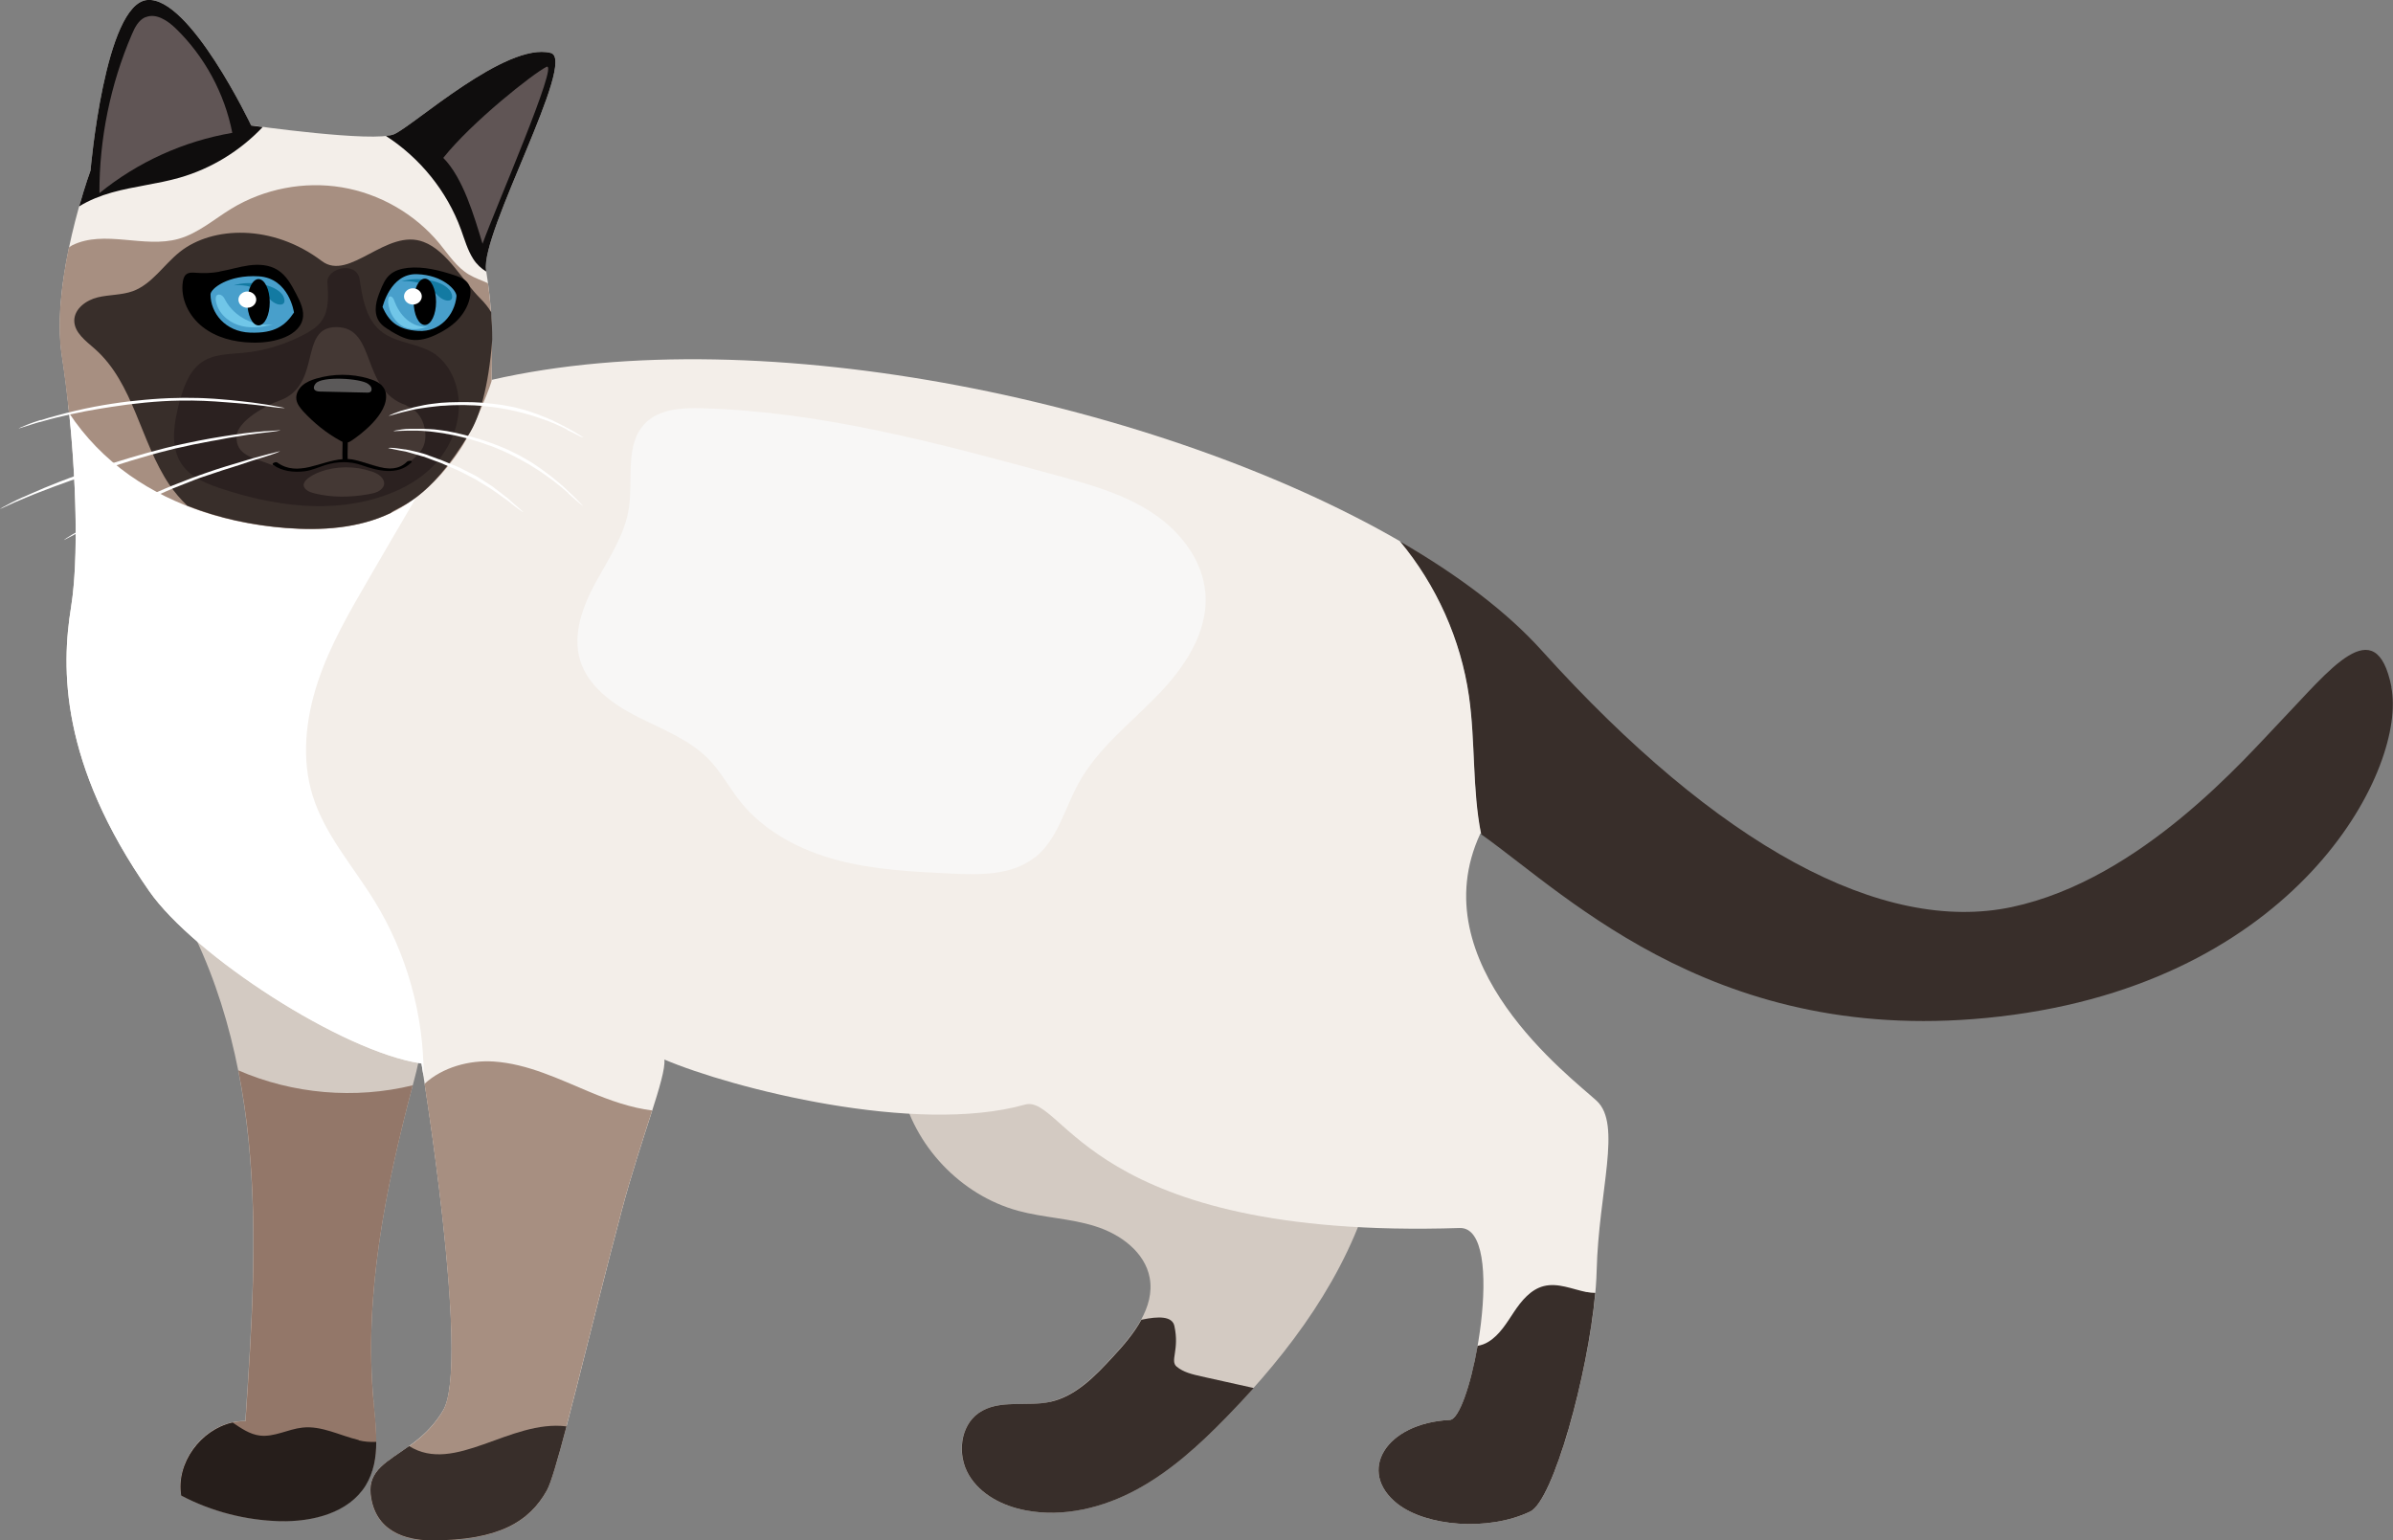 <?xml version="1.0" encoding="UTF-8"?><svg id="Capa_2" xmlns="http://www.w3.org/2000/svg" viewBox="0 0 155.96 100.4"><rect x="0" y="0" width="155.96" height="100.4" fill="#808080" stroke="none"/><defs><style>.cls-1{fill:#937769;}.cls-2,.cls-3{fill:#fff;}.cls-4{fill:#443834;}.cls-5{fill:#d3cac2;}.cls-3{fill-rule:evenodd;}.cls-6{fill:#70c6e8;}.cls-7{fill:#2b2120;}.cls-8{fill:#f8f7f6;}.cls-9{fill:#605555;}.cls-10{fill:#5b5959;}.cls-11{fill:#0f0d0d;}.cls-12{fill:#489fcb;}.cls-13{fill:#a78f81;}.cls-14{fill:#382e2a;}.cls-15{fill:#261e1b;}.cls-16{fill:#f3eee9;}.cls-17{fill:#137aa2;}</style></defs><g id="set"><g><path class="cls-5" d="M68.45,91.37c-1.56,.34-3.37-.19-4.68,.73-1.22,.86-1.4,2.74-.64,4.03,.76,1.29,2.22,2.03,3.69,2.31,2.47,.48,5.06-.16,7.27-1.36,2.21-1.2,4.09-2.92,5.85-4.73,4.16-4.27,7.83-9.22,9.45-14.96-4.88-2.07-9.78-4.15-14.91-5.49-5.13-1.35-10.53-1.95-15.75-1.03,.82,3.8,3.88,7.03,7.63,8.05,1.65,.45,3.4,.49,5.03,1.01,1.63,.51,3.23,1.68,3.54,3.36,.35,1.94-1.08,3.7-2.42,5.14-1.15,1.25-2.41,2.56-4.07,2.93Z"/><path class="cls-5" d="M24.35,91.38c-.66-7.07,.82-14.16,2.65-21.02,.38-1.42,.75-3.06-.08-4.28-.48-.72-1.28-1.14-2.05-1.53-4.79-2.45-9.58-4.91-14.38-7.36,3.43,5.04,5.11,11.1,5.71,17.17,.61,6.06,.2,12.18-.21,18.26-2.43-.05-4.59,2.44-4.19,4.84,1.98,1.04,4.2,1.61,6.43,1.67,2.12,.05,4.49-.53,5.6-2.34,.96-1.57,.68-3.57,.51-5.4Z"/><path class="cls-14" d="M155.86,44.78c-1.02-5.11-4.09-1.03-7.17,2.17-2.31,2.4-9.12,10.37-17.57,12.17-8.45,1.79-19.13-3.96-30.64-16.72-2.27-2.52-5.45-4.92-9.26-7.12,2.39,2.87,3.98,6.41,4.51,10.11,.43,2.97,.21,6.09,.79,8.98,5.76,4.08,15.85,14.35,34.72,11.77,18.92-2.59,25.63-16.25,24.61-21.35Z"/><path class="cls-16" d="M96.49,54.33s.03,.02,.04,.03c-.58-2.9-.37-6.02-.79-8.98-.53-3.7-2.12-7.24-4.51-10.11-15.51-8.97-41.49-14.57-59.19-10.51,.06-3.26,.03-4.71-.36-7.14-.38-2.43,5.97-13.73,4.21-14.17-2.91-.74-8.93,4.74-10.21,5.3-1.28,.56-9.32-.58-9.32-.58C16.37,8.17,12.37-.24,9.6,0c-2.77,.24-3.7,11.11-3.7,11.11,0,0-2.63,7.14-1.86,12.12,.77,4.98,1.23,12.39,.59,16.35-.64,3.96-.73,10.16,5.1,18.51,2.91,4.17,12.55,10.46,17.74,11.23,0,0,3.21,19.53,1.42,22.59-1.79,3.06-4.99,3.05-4.73,5.47,.26,2.43,2.28,3.02,3.99,3.02,4.34,0,6.34-1.21,7.49-3.26,.7-1.25,2.86-10.65,4.88-18.23,1.27-4.79,2.9-8.69,2.78-9.85,4.4,1.87,16.36,4.94,23.49,2.94,2.57-.72,4.1,8.82,28.34,8.04,3.13-.1,.79,12.44-.64,12.51-4.21,.21-6.06,3.37-3.42,5.46,1.88,1.48,5.93,1.82,8.66,.51,1.65-.79,4.2-10.5,4.33-15.7,.13-5.2,1.66-9.54,0-11.07s-11.53-8.93-7.58-17.42Z"/><path class="cls-2" d="M27.61,70.19c.02-4.03-1.1-8.06-3.22-11.49-1.39-2.25-3.22-4.3-4.01-6.83-.75-2.4-.46-5.02,.33-7.41,.79-2.39,2.07-4.58,3.33-6.75,1.02-1.75,2.04-3.51,3.07-5.26-4.2,1.38-8.83,1.42-13.05,.1-3.69-1.15-7.04-3.33-9.61-6.21,.5,4.6,.7,10.04,.18,13.24-.64,3.96-.73,10.16,5.1,18.51,2.91,4.17,12.55,10.46,17.74,11.23,0,0,.05,.31,.14,.87Z"/><path class="cls-13" d="M32.04,24.76c.06-2.87,.03-4.34-.24-6.3-.41-.19-.84-.33-1.23-.56-.81-.48-1.34-1.31-1.94-2.04-1.59-1.92-3.89-3.24-6.35-3.65-2.46-.41-5.06,.09-7.2,1.39-1.13,.69-2.17,1.61-3.45,1.97-2.25,.63-4.83-.62-6.93,.42-.08,.04-.14,.1-.21,.14-.47,2.25-.81,4.9-.46,7.12,.17,1.11,.33,2.35,.46,3.65,1.04,1.59,2.4,2.98,3.95,4.07,2.96,2.09,6.56,3.17,10.18,3.45,2.33,.18,4.76,.03,6.87-.99,1.87-.91,3.39-2.45,4.53-4.18,.93-1.41,2.11-4.49,2.02-4.47Z"/><path class="cls-14" d="M32,20.33c-.18-.31-.43-.61-.68-.86-1.18-1.17-2.17-3.12-3.71-3.7-2.41-.93-4.83,2.6-6.63,1.25-3.22-2.44-7.14-2.28-9.25-.61-1.06,.84-1.82,2.11-3.08,2.57-.73,.26-1.53,.22-2.28,.4-.75,.18-1.52,.74-1.53,1.51,0,.79,.75,1.33,1.34,1.85,2.54,2.24,2.96,6.02,4.85,8.84,.34,.5,.74,.96,1.17,1.38,2.05,.81,4.24,1.28,6.43,1.45,2.32,.18,4.72,.03,6.82-.97,.53-.47,2.44-.68,5.19-5.27,.58-.96,1.2-2.85,1.44-6.03,0-.65-.03-1.23-.07-1.8Z"/><path class="cls-8" d="M67.45,55.89c1.48-1.17,1.93-3.18,2.84-4.83,1.22-2.24,3.31-3.85,5.09-5.68,1.79-1.82,3.38-4.16,3.18-6.71-.17-2.2-1.7-4.12-3.56-5.31-1.86-1.2-4.03-1.8-6.16-2.38-7.56-2.06-15.2-4.14-23.03-4.37-1.34-.04-2.84,.03-3.77,.99-1.33,1.37-.77,3.61-1.05,5.5-.26,1.75-1.3,3.28-2.15,4.83-.85,1.56-1.54,3.37-1.04,5.08,.52,1.74,2.15,2.9,3.77,3.72,1.62,.82,3.39,1.48,4.65,2.79,.79,.82,1.32,1.84,2.03,2.73,1.56,1.95,3.9,3.17,6.31,3.81,2.42,.64,4.94,.76,7.43,.88,1.89,.09,3.96,.12,5.44-1.05Z"/><g><path class="cls-11" d="M17.13,8.28c-.47-.06-.76-.1-.76-.1C16.37,8.17,12.37-.24,9.6,0c-2.77,.24-3.7,11.11-3.7,11.11,0,0-.34,.93-.74,2.34,.65-.4,1.38-.69,2.12-.9,1.45-.41,2.97-.55,4.43-.97,2.06-.59,3.95-1.75,5.42-3.31Z"/><path class="cls-11" d="M25.15,8.86c2.23,1.44,3.98,3.6,4.89,6.09,.24,.66,.43,1.35,.81,1.94,.21,.33,.51,.61,.84,.81,0-.03,0-.05-.01-.08-.38-2.43,5.97-13.73,4.21-14.17-2.91-.74-8.93,4.74-10.21,5.3-.12,.05-.31,.09-.53,.11Z"/></g><g><path class="cls-9" d="M9.47,1.12c-.45,.2-.69,.68-.88,1.13-1.4,3.26-2.12,6.8-2.11,10.34,2.49-2.03,5.5-3.39,8.66-3.93-.5-2.57-1.81-4.99-3.69-6.81-.54-.52-1.29-1.02-1.98-.72Z"/><path class="cls-9" d="M28.89,10.29c1.87-2.35,5.85-5.49,6.72-5.93,.88-.44-3.36,9.29-4.16,11.53-.54-1.77-1.26-4.29-2.56-5.6Z"/></g><path class="cls-7" d="M28.44,23.14c-1.18-.86-2.83-.7-3.86-1.78-.75-.78-.96-1.95-1.14-3.14-.19-1.25-2.17-.75-2.1,.19,.06,.84,.11,1.77-.34,2.45-.26,.4-.66,.66-1.06,.88-1.29,.7-2.69,1.13-4.11,1.26-.97,.09-2.02,.07-2.82,.71-.74,.6-1.09,1.64-1.35,2.63-.31,1.19-.53,2.55,.01,3.62,.52,1.03,1.59,1.49,2.58,1.83,3.56,1.2,7.42,1.75,10.95,.46,1.14-.42,2.25-1.04,3.12-1.97,.88-.94,1.51-2.22,1.58-3.59,.08-1.37-.46-2.81-1.48-3.55Z"/><g><path class="cls-4" d="M26.49,26.42c-3.02-1-1.91-5.1-4.57-5.1-2.5,0-.88,3.8-3.73,4.8-.8,.28-2.72,1.31-2.77,2.31-.07,1.24,1.1,1.41,2.07,1.79,2.39,.94,4.31-.35,4.99-.29,1.39,.11,2.44,.68,3.1,.64,.66-.04,1.64-.73,1.98-1.4,.38-.73,.14-2.32-1.09-2.73Z"/><path class="cls-4" d="M24.18,30.72c-1.05-.36-2.29-.35-3.33,.04-.3,.11-.59,.26-.82,.45-.13,.11-.24,.26-.24,.41,0,.14,.11,.27,.25,.36,.14,.09,.31,.14,.47,.18,1.12,.28,2.32,.26,3.47,.06,.22-.04,.44-.08,.63-.17,.19-.09,.36-.24,.41-.42,.06-.2-.04-.42-.21-.58-.17-.16-.4-.26-.64-.34Z"/></g><g><path d="M26.53,30.09c-1.06,1.06-2.63-.09-3.8-.17-.02,0-.05,0-.07,0,0,0,0,0,0,0-.02-.46,.02-.91,0-1.37,0-.18-.34-.14-.34,.02,.02,.45-.02,.91,0,1.36-1.46,.11-2.9,1.19-4.26,.21-.09-.06-.4,.07-.26,.16,.59,.42,1.33,.5,2.03,.42,.47-.05,.93-.27,1.38-.41,.78-.24,1.59-.26,2.36,.01,1.02,.36,2.35,.7,3.23-.17,.14-.14-.19-.14-.27-.06Z"/><path d="M24.01,24.67c-1.1-.32-2.28-.32-3.38,0-.34,.1-.67,.23-.93,.46s-.44,.58-.38,.93c.05,.29,.24,.52,.43,.74,.7,.76,1.51,1.42,2.42,1.92,.13,.07,.26,.14,.41,.13,.14,0,.27-.09,.39-.17,.37-.25,2.38-1.67,2.18-3.03-.04-.26-.2-.5-.41-.65-.21-.16-.47-.25-.72-.32Z"/><path class="cls-10" d="M24.17,25.52c.06-.08,.06-.19,.02-.28-.04-.09-.12-.16-.2-.22-.5-.37-3.01-.51-3.41-.03-.1,.11-.17,.28-.09,.4,.07,.1,.21,.12,.33,.13,1.03,.02,2.06,.05,3.09,.07,.1,0,.2,0,.27-.08Z"/></g><path d="M25.47,21.58c.41,.24,.84,.48,1.3,.56,.58,.09,1.17-.09,1.7-.35,.48-.23,.94-.52,1.32-.9,.38-.39,.69-.88,.82-1.43,.07-.29,.09-.61-.04-.88-.18-.36-.57-.51-.92-.63-1-.33-2.04-.6-3.08-.49-.43,.05-.86,.17-1.19,.47-.28,.26-.44,.63-.59,1-.13,.32-.25,.65-.29,.99-.04,.35,0,.71,.19,1,.19,.3,.49,.48,.78,.65Z"/><path d="M14.31,17.71c-.51,.09-1.02,.11-1.54,.07-.22-.02-.46-.03-.63,.1-.14,.11-.19,.29-.22,.46-.18,1.12,.39,2.27,1.29,2.97,.89,.7,2.05,.99,3.18,1.02,.67,.02,1.34-.05,1.97-.27,.61-.21,1.21-.61,1.36-1.24,.14-.57-.15-1.15-.42-1.67-.31-.59-.64-1.2-1.2-1.55-.55-.35-1.24-.39-1.89-.3-.64,.09-1.27,.29-1.91,.4Z"/><g><path class="cls-12" d="M19.16,20.37s-.31-2.24-2.3-2.36c-1.99-.12-3.14,.81-3.14,1.18,0,1.21,.96,2.43,2.58,2.49,1.62,.06,2.3-.47,2.86-1.31Z"/><path class="cls-6" d="M14.06,19.53c0-.09,0-.19,.05-.26,.08-.1,.25-.09,.36,0,.11,.08,.17,.2,.23,.32,.59,1.07,1.87,1.71,3.08,1.56-.74,.2-1.55,.28-2.27,.03-.73-.25-1.36-.87-1.45-1.64Z"/><path class="cls-17" d="M18.46,19.3c.05,.1,.08,.2,.08,.31,0,.07-.02,.15-.1,.2-.1,.07-.27,.05-.4,0-.35-.13-.53-.41-.78-.63-.48-.43-1.27-.66-2.03-.58,.5-.16,1.08-.18,1.62-.11,.67,.09,1.36,.35,1.61,.81Z"/><path d="M17.58,19.7c0,.83-.32,1.51-.73,1.51s-.73-.68-.73-1.51,.33-1.51,.73-1.51,.73,.68,.73,1.51Z"/><path class="cls-2" d="M16.7,19.53c0,.29-.26,.53-.58,.53s-.58-.24-.58-.53,.26-.53,.58-.53,.58,.24,.58,.53Z"/></g><g><path class="cls-12" d="M24.93,20.02s.5-2.2,2.23-2.15c1.73,.05,2.63,1.08,2.59,1.45-.12,1.21-1.08,2.33-2.48,2.25-1.4-.08-1.94-.67-2.34-1.56Z"/><path class="cls-6" d="M25.3,19.65c0-.09,0-.19,.03-.26,.06-.1,.18-.09,.25,0,.07,.08,.12,.2,.16,.32,.42,1.07,1.32,1.71,2.17,1.56-.52,.2-1.09,.28-1.6,.03-.51-.25-.96-.87-1.02-1.64Z"/><path class="cls-17" d="M29.39,19.04c.05,.1,.08,.2,.08,.31,0,.07-.02,.15-.1,.2-.1,.07-.27,.05-.4,0-.35-.13-.53-.41-.78-.63-.48-.43-1.27-.66-2.03-.58,.5-.16,1.08-.18,1.62-.11,.67,.09,1.36,.35,1.61,.81Z"/><path d="M28.42,19.67c0,.83-.32,1.51-.73,1.51s-.73-.68-.73-1.51,.33-1.51,.73-1.51,.73,.68,.73,1.51Z"/><path class="cls-2" d="M27.49,19.32c0,.29-.26,.53-.58,.53s-.58-.24-.58-.53,.26-.53,.58-.53,.58,.24,.58,.53Z"/></g><g><path class="cls-3" d="M2.66,27.39c.31-.1,.67-.21,1.06-.31,.2-.05,.4-.11,.6-.16,.21-.05,.42-.1,.62-.15,.84-.2,1.68-.35,2.33-.45,.77-.12,1.46-.2,2.15-.26,.34-.04,.69-.05,1.05-.08,.36-.03,.72-.03,1.11-.04,.39-.02,.84,0,1.31,0,.23,0,.47,.02,.72,.03,.24,.02,.49,.02,.73,.05,.49,.04,.98,.08,1.45,.14,.23,.03,.46,.05,.68,.08,.22,.03,.43,.06,.62,.09,.3,.03,1.07,.19,1.37,.24,.16,.03,.1,.04-.13,.02-.12,0-.28-.03-.48-.05-.2-.03-.44-.06-.71-.09-.16-.02-.32-.04-.5-.06-.09-.01-.18-.02-.28-.03-.1,0-.19-.02-.29-.03-.4-.03-.85-.08-1.33-.11-.97-.08-1.91-.13-3.03-.11-1.47,.02-3.12,.2-4.45,.41-.25,.04-.53,.08-.82,.13-.29,.05-.59,.11-.9,.16-.61,.12-1.25,.26-1.83,.4-.15,.04-.29,.07-.43,.11-.14,.04-.27,.08-.4,.11-.26,.07-.5,.13-.71,.2-.42,.13-.72,.23-.85,.27-.15,.05-.12,.02,.09-.07,.11-.05,.27-.11,.47-.19,.1-.04,.22-.08,.35-.13,.13-.04,.27-.09,.43-.14Z"/><path class="cls-3" d="M1.49,32.41c.16-.07,.34-.15,.52-.23,.19-.08,.38-.16,.58-.25,.4-.18,.84-.34,1.27-.52,.43-.17,.87-.33,1.29-.48,.41-.15,.8-.28,1.14-.4,1.6-.53,2.86-.91,4.5-1.33,.83-.21,1.87-.43,2.92-.62,1.05-.18,2.1-.34,2.95-.42,.08,0,.2-.02,.33-.03,.13-.01,.28-.03,.42-.03,.29-.02,.58-.04,.75-.05,.18-.01,.12,.01-.13,.05-.13,.02-.3,.04-.52,.07-.11,.01-.23,.02-.36,.04-.13,.02-.27,.03-.41,.05-.17,.02-.35,.04-.54,.07-.19,.03-.4,.06-.61,.1-.22,.04-.44,.07-.68,.11-.24,.04-.49,.09-.74,.14-.26,.04-.51,.09-.77,.14-.26,.05-.52,.1-.78,.15-.26,.06-.53,.12-.81,.18-.14,.03-.28,.06-.42,.09-.14,.04-.29,.07-.43,.11-1.54,.38-3.26,.93-4.65,1.39-1.06,.35-2.49,.85-3.71,1.33-.61,.23-1.17,.48-1.61,.66-.43,.2-.75,.34-.88,.4-.16,.07-.13,.04,.09-.08,.23-.12,.65-.36,1.3-.65Z"/><path class="cls-3" d="M5.34,34.47c.49-.29,1.16-.62,1.82-.97,.33-.18,.67-.33,.99-.48,.32-.15,.62-.29,.87-.41,.15-.07,.3-.14,.45-.2,.15-.06,.29-.13,.43-.19,.28-.12,.56-.24,.83-.36,.27-.12,.56-.23,.84-.34,.29-.11,.58-.23,.9-.35,.32-.13,.68-.24,1.06-.38,.38-.13,.78-.27,1.19-.39,.41-.12,.81-.24,1.2-.36,.19-.06,.38-.12,.56-.17,.18-.05,.36-.1,.52-.14,.25-.07,.9-.24,1.16-.3,.27-.08-.17,.13-1.08,.4-.13,.04-.27,.08-.42,.13-.07,.02-.15,.05-.23,.07-.08,.03-.16,.05-.24,.08-.33,.11-.7,.24-1.1,.36-.4,.12-.79,.25-1.2,.39-.2,.07-.41,.14-.63,.21-.21,.07-.44,.15-.66,.24-.3,.12-.6,.24-.91,.36-.31,.12-.62,.24-.92,.38-.3,.13-.61,.27-.9,.4-.29,.13-.58,.25-.84,.38-.4,.19-.88,.41-1.38,.63-.49,.24-1,.48-1.47,.71-.12,.06-.23,.11-.35,.17-.11,.06-.22,.11-.32,.17-.21,.11-.4,.21-.57,.29-.34,.18-.59,.3-.69,.36-.24,.13,.07-.11,1.07-.67Z"/><path class="cls-3" d="M36.98,28.01c-.11-.05-.23-.11-.36-.18-.13-.06-.26-.11-.4-.18-.14-.06-.28-.12-.43-.18-.15-.05-.3-.11-.45-.16-.6-.22-1.22-.39-1.69-.5-.56-.13-1.06-.22-1.56-.28-.25-.04-.51-.05-.77-.08-.26-.03-.53-.03-.82-.04-.29-.02-.62,0-.96,0-.17,0-.35,.02-.53,.03-.18,.01-.36,.01-.54,.04-.36,.04-.72,.08-1.07,.14-.17,.03-.34,.05-.5,.09-.16,.04-.31,.08-.46,.11-.22,.04-.79,.21-1.02,.27-.12,.04-.08,0,.09-.07,.08-.04,.2-.09,.35-.14,.15-.06,.32-.12,.53-.17,.12-.03,.24-.06,.37-.1,.07-.02,.14-.04,.21-.06,.07-.02,.14-.03,.22-.05,.15-.03,.31-.07,.47-.1,.17-.04,.34-.05,.52-.08,.72-.11,1.43-.11,2.26-.11,.54,0,1.12,.04,1.69,.11,.28,.04,.56,.06,.83,.12,.27,.05,.53,.09,.77,.16,.19,.05,.39,.1,.6,.16,.21,.07,.43,.14,.65,.22,.44,.17,.9,.35,1.31,.56,.1,.05,.21,.1,.3,.15,.1,.05,.19,.1,.28,.15,.18,.1,.35,.18,.5,.27,.29,.18,.5,.31,.59,.36,.11,.06,.08,.06-.09,0-.08-.04-.2-.09-.35-.17-.07-.04-.16-.08-.25-.13-.09-.04-.2-.09-.31-.15Z"/><path class="cls-3" d="M37.03,32.13c-.1-.09-.21-.18-.33-.28-.11-.1-.24-.19-.37-.3-.13-.1-.26-.21-.4-.31-.14-.1-.28-.2-.42-.3-.28-.21-.57-.38-.84-.55-.07-.04-.13-.08-.2-.13-.07-.04-.13-.07-.2-.11-.13-.07-.25-.14-.36-.2-.53-.29-1.02-.52-1.51-.72-.24-.11-.49-.19-.75-.28-.25-.1-.52-.17-.8-.26-.28-.1-.61-.16-.95-.25-.09-.02-.17-.04-.26-.06-.09-.02-.18-.03-.27-.05-.09-.02-.18-.04-.27-.05-.09-.02-.18-.04-.27-.05-.37-.05-.73-.11-1.08-.13-.18-.01-.35-.03-.51-.03-.16,0-.32,0-.47,0-.23-.01-.82,.02-1.05,.03-.12,0-.08-.02,.1-.05,.09-.02,.21-.04,.37-.06,.15-.02,.34-.04,.55-.04,.12,0,.25,0,.39,0,.07,0,.14,0,.21,0,.07,0,.15,0,.22,0,.15,0,.32,.01,.49,.02,.17,0,.34,.03,.53,.05,.73,.08,1.43,.25,2.26,.48,.54,.15,1.11,.34,1.66,.56,.27,.11,.55,.22,.8,.35,.26,.13,.51,.24,.74,.38,.18,.1,.37,.21,.57,.33,.2,.13,.4,.27,.61,.41,.21,.15,.41,.31,.62,.46,.05,.04,.1,.08,.15,.12,.05,.04,.1,.08,.15,.12,.1,.08,.19,.16,.29,.24,.09,.08,.19,.16,.28,.24,.09,.08,.17,.16,.25,.24,.16,.16,.32,.29,.45,.42,.26,.27,.45,.46,.53,.54,.1,.09,.07,.09-.08-.03-.08-.06-.18-.15-.32-.27-.07-.06-.14-.13-.23-.21-.09-.07-.18-.15-.28-.24Z"/><path class="cls-3" d="M33.37,32.86c-.29-.25-.7-.52-1.1-.81-.2-.15-.41-.27-.6-.39-.2-.12-.38-.23-.54-.33-.05-.03-.09-.06-.14-.09-.05-.02-.09-.05-.14-.07-.09-.05-.18-.09-.27-.14-.18-.09-.35-.18-.52-.27-.17-.09-.35-.16-.53-.24-.18-.08-.37-.16-.56-.24-.2-.1-.43-.17-.67-.26-.12-.05-.24-.09-.37-.14-.06-.02-.12-.05-.19-.07-.06-.03-.13-.05-.19-.06-.26-.08-.51-.15-.76-.22-.12-.03-.24-.07-.36-.1-.12-.02-.23-.04-.33-.06-.16-.03-.57-.12-.74-.15-.18-.03,.13-.07,.73,.03,.08,.01,.18,.03,.27,.04,.05,0,.1,.01,.15,.02,.05,.01,.1,.02,.16,.03,.22,.05,.45,.1,.71,.17,.13,.04,.26,.06,.38,.11,.13,.05,.25,.1,.38,.14,.13,.05,.26,.1,.4,.15,.14,.05,.28,.09,.42,.16,.19,.08,.38,.16,.58,.24,.2,.08,.4,.15,.59,.26,.19,.1,.38,.19,.57,.29,.18,.09,.37,.18,.53,.29,.25,.16,.54,.34,.84,.54,.29,.22,.59,.45,.87,.67,.07,.05,.14,.1,.2,.16,.06,.06,.13,.11,.19,.17,.12,.11,.23,.2,.33,.29,.19,.17,.34,.3,.4,.35,.14,.12-.09,.01-.69-.47Z"/></g><path class="cls-13" d="M42.51,72.38c-1.39-.17-2.76-.66-4.06-1.2-2.03-.85-4.06-1.84-6.26-1.99-1.61-.11-3.36,.38-4.52,1.45,.68,4.42,2.72,18.7,1.21,21.29-1.79,3.06-4.99,3.05-4.73,5.47,.26,2.43,2.28,3.02,3.99,3.02,4.34,0,6.34-1.21,7.49-3.26,.7-1.25,2.86-10.65,4.88-18.23,.67-2.52,1.43-4.78,1.99-6.54Z"/><path class="cls-1" d="M15.53,69.76c.3,1.52,.53,3.06,.68,4.61,.61,6.06,.2,12.18-.21,18.26-2.43-.05-4.59,2.44-4.19,4.84,1.98,1.04,4.2,1.61,6.43,1.67,1.75,.04,3.66-.36,4.9-1.52,.46-.62,.86-1.31,1.19-2.03,.34-1.32,.15-2.81,.02-4.2-.65-6.94,.77-13.9,2.55-20.65-3.77,.92-7.82,.57-11.38-.98Z"/><path class="cls-14" d="M78.29,89.71c-.57-.13-1.16-.26-1.61-.64-.44-.38,.2-1.08-.14-2.64-.14-.65-1.02-.65-2.15-.41-.48,.88-1.18,1.69-1.86,2.42-1.15,1.25-2.41,2.56-4.07,2.93-1.56,.34-3.37-.19-4.68,.73-1.22,.86-1.4,2.74-.64,4.03,.76,1.29,2.22,2.03,3.69,2.31,2.47,.48,5.06-.16,7.27-1.36,2.21-1.2,4.09-2.92,5.85-4.73,.6-.61,1.18-1.24,1.76-1.88-1.14-.25-2.28-.51-3.42-.76Z"/><path class="cls-15" d="M23.38,93.86c-1.23-.29-2.42-.95-3.67-.81-.94,.1-1.83,.63-2.77,.52-.66-.08-1.22-.47-1.78-.85-2.06,.45-3.7,2.64-3.35,4.76,1.98,1.04,4.2,1.61,6.43,1.67,2.12,.05,4.49-.53,5.6-2.34,.52-.85,.68-1.83,.68-2.83-.39,.02-.78-.01-1.14-.1Z"/><path class="cls-14" d="M103.41,84.22c-.94-.19-1.88-.63-2.81-.39-.84,.22-1.44,.95-1.92,1.67-.48,.72-.94,1.51-1.68,1.96-.21,.13-.45,.22-.7,.26-.45,2.57-1.21,4.8-1.81,4.83-4.21,.21-6.06,3.37-3.42,5.46,1.88,1.48,5.93,1.82,8.66,.51,1.5-.72,3.76-8.88,4.24-14.25-.19,0-.39-.02-.57-.06Z"/><path class="cls-14" d="M26.66,94.26c-1.4,1.01-2.66,1.56-2.5,3.12,.26,2.43,2.28,3.02,3.99,3.02,4.34,0,6.34-1.21,7.49-3.26,.26-.46,.71-2.01,1.28-4.17-3.67-.46-7.3,3.15-10.26,1.28Z"/></g></g></svg>